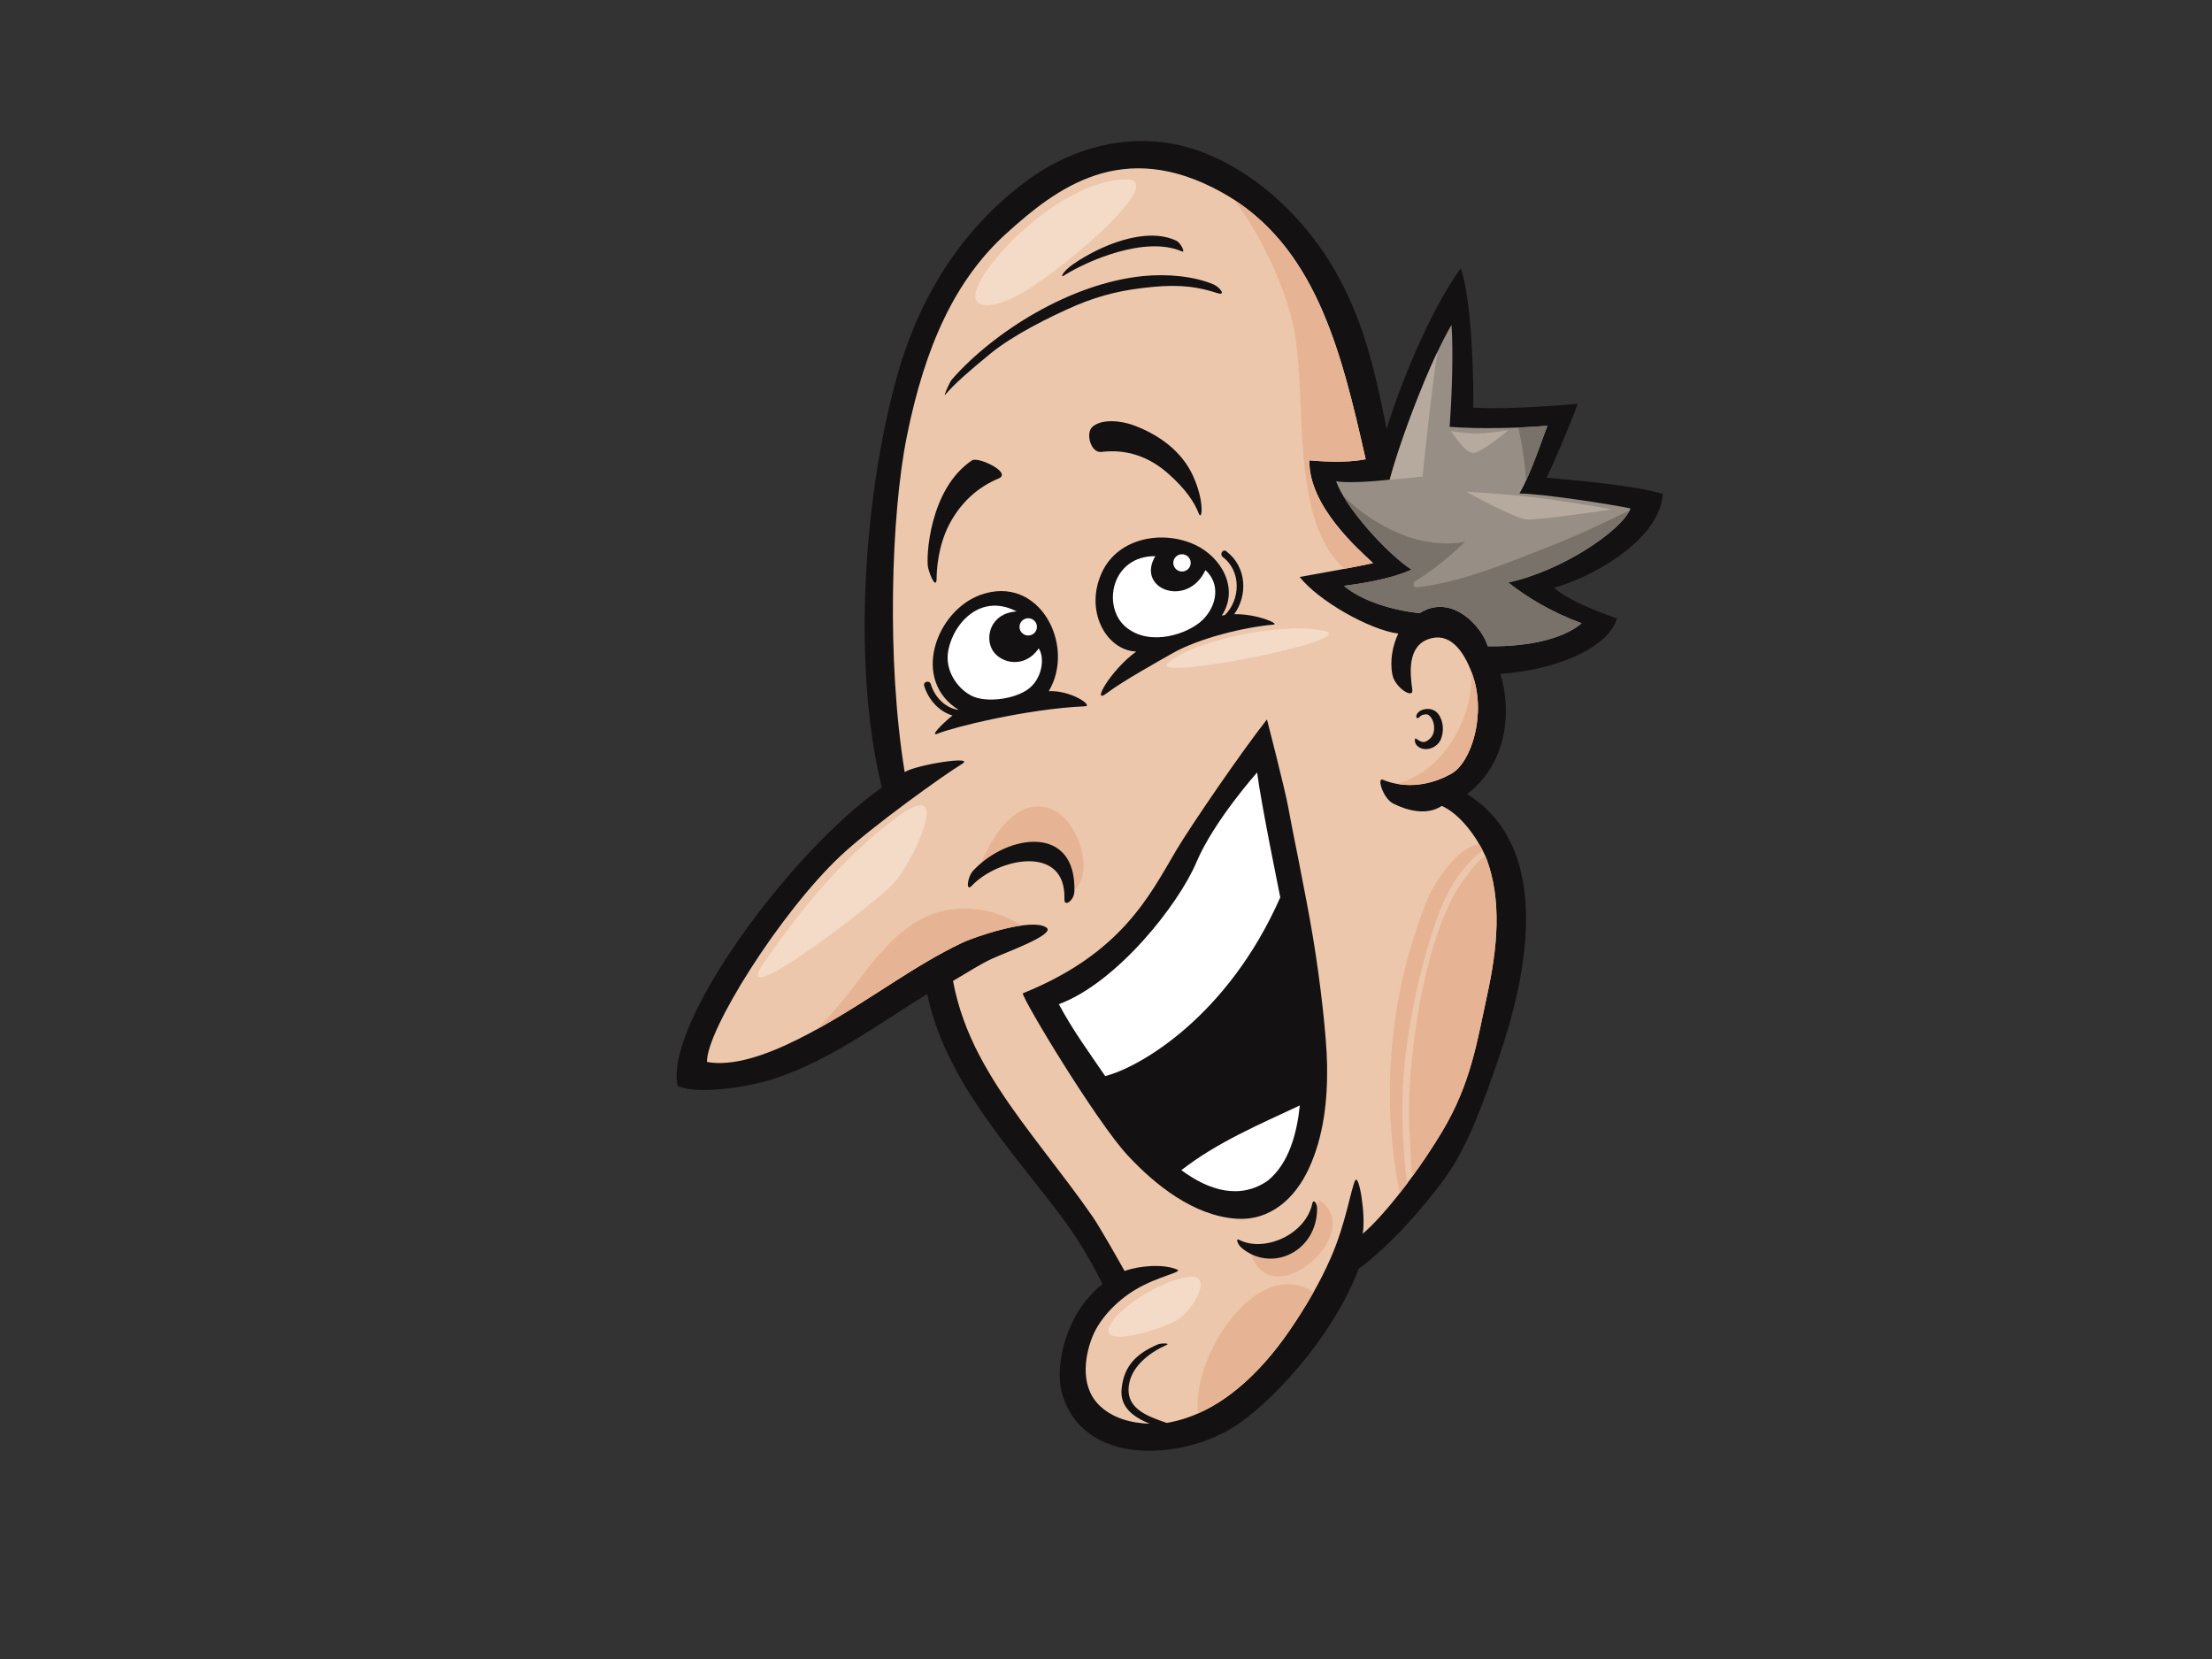 <?xml version="1.0" encoding="utf-8"?>
<!-- Generator: Adobe Illustrator 17.0.0, SVG Export Plug-In . SVG Version: 6.00 Build 0)  -->
<!DOCTYPE svg PUBLIC "-//W3C//DTD SVG 1.1//EN" "http://www.w3.org/Graphics/SVG/1.1/DTD/svg11.dtd">
<svg version="1.1" id="Layer_1" xmlns="http://www.w3.org/2000/svg" xmlns:xlink="http://www.w3.org/1999/xlink" x="0px" y="0px"
	 width="800px" height="600px" viewBox="0 0 800 600" enable-background="new 0 0 800 600" xml:space="preserve">
<rect x="0" y="0" width="800" height="600" fill="#333333" stroke="none"/>
<g>
	<path fill="#141112" d="M601.369,178.611c-10.93-3.171-30.698-4.806-41.994-5.836c3.195-6.758,8.699-19.698,11.232-26.726
		c-12.64,1.113-28.523,2.003-37.781,1.392c0.198-8.71-0.423-38.546-4.51-50.43c-11.503,15.92-22.036,42.497-26.813,58.084
		c-4.776-22.821-10.113-53.853-35.713-79.438c-12.14-12.132-28.065-22.132-45.344-24.225c-17.619-2.133-35.199,3.601-49.183,13.986
		c-26.718,19.843-39.969,46.666-46.447,69.289c-12.319,43.032-16.852,105.896-5.865,150.118
		c-32.861,22.917-78.695,85.173-73.888,107.895c6.593,3.266,25.155,0.679,35.464-2.764c19.998-6.678,37.069-19.56,54.814-30.475
		c6.509,31.426,30.303,56.146,48.983,81.132c8.24,11.021,13.482,22.01,14.42,23.811c-13.046,10.067-17.498,29.332-14.67,39.401
		c7.547,26.865,43.489,24.168,62.356,12.122c11.902-7.598,34.582-30.298,45.019-57.104c11.4-8.435,23.543-22.239,31.55-33.364
		c8.005-11.128,14.142-28.478,19.227-43.406c9.501-27.873,20.233-74.882-11.649-94.921c13.354-9.919,16.763-28.132,12.017-43.441
		c18.602-1.228,38.688-8.603,42.199-20.014c-9.551-3.34-18.399-7.236-22.753-11.132
		C574.539,209.225,600.246,195.866,601.369,178.611z"/>
	<path fill="#ECC7AC" d="M524.857,279.854c-7.343,4.098-16.332,5.628-24.76,2.149c-2.217-0.916,0.126,6.81,3.794,8.628
		c5.057,2.505,12.079,4.453,17.555,0.835c6.739,3.01,12.679,11.366,15.7,17.974c6.43,15.831,4.253,34.261,0.69,50.504
		c-3.532,16.114-5.735,31.82-16.309,49.374c-10.573,17.55-22.736,32.022-28.704,36.873c1.237-6.258-1.311-22.158-2.748-19.184
		c-1.509,3.128-3.303,15.257-8.652,27.622c-3.986,9.21-9.364,18.333-15.056,26.604c-10.447,15.186-25.388,30.186-44.411,33.39
		c-7.115-2.514-15.458-5.25-13.509-14.56c1.34-6.404,7.803-11.18,13.47-13.64c1.45-0.628-1.87-0.766-3.306-0.143
		c-7.495,3.254-12.148,7.631-12.975,16.037c-0.665,6.794,4.509,10.238,10.115,12.588c-6.698-0.195-13.543-2.031-18.291-6.767
		c-7.349-7.331-4.755-19.087-2.148-25.21c2.607-6.123,8.499-12.41,15.242-16.463c8.314-5,17.524-6.351,15.106-7.348
		c-4.943-2.041-13.323-1.434-18.95,0.545c-1.069-1.967-8.93-15.857-11.477-19.539c-5.532-8.004-11.498-15.7-17.39-23.445
		c-11.268-14.81-23.009-30.274-29.357-47.912c-1.643-4.562-2.944-9.245-3.815-14.012c5.871-3.397,9.444-5.847,14.111-8.024
		c4.667-2.176,23.347-8.844,19.638-11.293c-5.57-3.678-26.199,3.507-30.36,5.49c-8.807,4.197-17.117,9.328-25.314,14.58
		c-20.264,12.984-48.701,31.905-67.051,28.564c-0.33-11.218,26.254-53.758,48.264-74.505c11.16-10.518,38.123-29.817,43.834-33.178
		c5.713-3.361-16.814,0.263-20.6,2.857c-6.578-40.247-4.923-92.977,0.722-121.157c6.695-33.413,17.792-57.113,35.977-73.594
		c18.185-16.481,42.058-34.783,77.789-15.043c34.12,18.849,43.39,57.534,52.238,96.637c-7.865,1.531-16.432,0.696-20.364,0.418
		c-0.281,16.559,17.868,32.273,23.036,37.154c-4.741,1.076-16.436,3.2-26.549,5.01c6.712,8.558,25.16,19.1,35.672,20.483
		c-2.058,4.242-3.173,9.978-2.1,15.001c0.982,4.592,7.662,8.829,7.162,5.288c-0.842-5.984-1.803-15.475,5.699-18.244
		c7.503-2.769,12.681,3.587,15.93,12.399C537.74,258.069,532.198,275.757,524.857,279.854z"/>
	<path fill="#E6B494" d="M454.456,84.675c6.719,12.121,12.625,25.745,14.36,39.594c1.889,15.082,1.346,30.351,3.109,45.447
		c1.501,12.852,4.429,27.102,14.291,36.007c4.395-0.824,8.151-1.559,10.371-2.064c-5.168-4.881-23.316-20.595-23.036-37.154
		c3.932,0.278,12.499,1.113,20.364-0.418c-8.458-37.377-17.317-74.359-47.88-94.013C449.227,76.014,452.027,80.295,454.456,84.675z"
		/>
	<path fill="#E6B494" d="M505.087,283.435c6.889,1.299,13.861-0.284,19.77-3.581c7.341-4.097,12.883-21.785,7.545-36.258
		c-0.131-0.353-0.269-0.695-0.404-1.04C533.409,259.482,521.572,279.501,505.087,283.435z"/>
	<path fill="#E6B494" d="M537.835,359.944c3.552-16.187,5.721-34.546-0.63-50.34c-2.146,1.143-4.579,4.184-6.025,6.128
		c-2.426,3.259-4.824,6.699-6.589,10.374c-7.93,16.524-11.717,36.996-13.751,55.079c-1.116,9.906-1.677,19.939-0.98,29.901
		c0.314,4.505,0.247,9.579,0.944,14.379c3.561-4.893,7.229-10.345,10.723-16.147C532.1,391.764,534.303,376.057,537.835,359.944z"/>
	<path fill="#E6B494" d="M515.97,325.84c-6.037,15.428-10.288,31.629-12.11,48.115c-2.129,19.246-1.465,38.722,2.381,57.543
		c0.906-1.151,1.822-2.338,2.752-3.58c-0.93-4.765-1.075-9.743-1.411-14.558c-0.918-13.114-0.252-26.274,1.784-39.259
		c2.091-13.33,5.076-26.567,9.449-39.345c2.202-6.433,4.434-11.995,8.323-17.564c1.829-2.62,5.614-7.336,9.132-9.515
		c-0.407-0.796-0.854-1.608-1.33-2.423C526.905,306.295,518.328,319.818,515.97,325.84z"/>
	<path fill="#E6B494" d="M433.281,511.173c13.708-6.028,24.811-17.914,33.086-29.941c3.042-4.42,5.974-9.094,8.673-13.885
		C454.975,453.99,430.94,489.964,433.281,511.173z"/>
	<path fill="#E6B494" d="M476.876,433.909c-1.503,5.469-3.796,11.163-8.502,14.586c-4.744,3.449-10.424,4.28-16.128,4.301
		C459.234,476.94,495.124,445.222,476.876,433.909z"/>
	<path fill="#E6B494" d="M381.007,292.917c-14.058-6.5-24.871,13.09-28.3,25.454c5.809-4.886,13.539-9.33,20.974-8.758
		c8.183,0.629,11.408,6.841,12.166,14.145C397.443,318.732,390.365,297.244,381.007,292.917z"/>
	<path fill="#E6B494" d="M369.486,334.722c-10.667-6.821-24.826-8.501-36.262-2.353c-9.2,4.945-16.044,13.383-22.273,21.57
		c-5.1,6.703-10.153,13.179-15.999,18.574c9.798-5.376,19.484-11.682,27.793-17.007c8.197-5.252,16.507-10.383,25.314-14.58
		C350.889,339.578,361.337,335.827,369.486,334.722z"/>
	<path fill="#978F85" d="M545.5,210.67c6.708,5.374,15.838,10.801,26.509,14.753c-5.531,4.761-16.991,8.572-33.961,8.305
		c-1.71-6.413-12.667-19.494-24.606-11.979c-9.693-0.974-21.161-4.464-27.39-9.88c3.728-0.473,16.155-2.087,24.44-5.844
		c-9.13-5.984-24.299-22.961-27.25-32.006c2.788,0.71,12.361,0.278,19.383-0.557c3.932-15.029,14.75-43.138,22.334-55.94
		c0.704,9.602,0.14,26.161-0.687,36.843c10.519,0.868,25.69,0.451,35.379-0.384c-1.92,4.893-5.928,17.292-10.112,24.491
		c9.132,0.139,34.799,4.213,40.172,5.427C586.618,191.831,564.989,206.442,545.5,210.67z"/>
	<path fill="#B5AA9D" d="M514.476,172.344c0,0,3.992-38.19,5.471-45.187c-6.489,13.691-14.013,34.245-17.322,46.305
		C503.099,173.567,514.476,172.344,514.476,172.344z"/>
	<path fill="#78726B" d="M549.084,154.613c1.472,6.311,2.483,12.73,2.79,19.315c3.285-7.066,6.218-15.978,7.776-19.948
		C556.58,154.245,552.933,154.46,549.084,154.613z"/>
	<path fill="#78726B" d="M589.378,184.557c-10.048,4.978-20.224,9.691-30.671,13.754c-14.589,5.673-30.633,12.386-46.278,14.121
		c-1.263,0.141-1.577-1.689-0.614-2.269c6.587-3.969,12.441-8.883,17.995-14.152c-16.254,2.727-32.391-5.327-44.103-16.827
		c5.445,9.297,17.192,21.865,24.785,26.842c-8.285,3.757-20.712,5.371-24.44,5.844c6.229,5.416,17.696,8.906,27.39,9.88
		c11.939-7.514,22.895,5.566,24.606,11.979c16.97,0.267,28.43-3.544,33.961-8.305c-10.671-3.952-19.801-9.379-26.509-14.753
		C564.475,206.554,585.429,192.611,589.378,184.557z"/>
	<path fill="#141112" d="M446.352,222.13c4.919-6.71,4.66-17.092-2.875-22.774c-1.261-0.953-2.482,1.164-1.238,2.103
		c6.852,5.17,6.324,15.51,0.768,20.974c-0.382,0.064-0.766,0.121-1.141,0.208c6.348-9.679,0-21.09-9.614-25.58
		c-11.612-5.424-27.514-2.708-33.511,9.524c-6.793,13.859,1.1,28.573,12.189,29.067c-9.165,6.582-16.818,19.866-10.402,14.882
		c5.081-3.946,19.163-11.809,23.627-14.336c9.409-5.328,25.651-9.364,36.391-10.292C463.013,225.691,454.639,221.969,446.352,222.13
		z"/>
	<path fill="#FFFFFF" d="M407.12,226.723c-8.651-7.347-5.218-25.716,10.712-25.579c-7.14,11.973,11.674,18.913,18.131,5.035
		c5.445,4.945,4.254,12.79-0.963,17.96C429.782,229.309,415.77,234.07,407.12,226.723z"/>
	<path fill="#141112" d="M379.297,249.972c9.863-16.487-3.352-42.433-24.639-34.848c-16.109,5.74-25.35,30.866-7.923,41.623
		c-4.886-0.622-8.713-4.684-10.12-9.359c-0.451-1.502-2.826-0.862-2.372,0.647c1.479,4.915,5.313,9.298,10.229,10.731
		c-3.617,2.91-8.743,8.028-5.06,6.464c4.807-2.041,31.587-8.844,53.014-9.797C395.542,255.295,387.343,249.583,379.297,249.972z"/>
	<path fill="#FFFFFF" d="M371.549,249.447c-5.357,3.673-15.098,4.601-19.915,2.312c-4.816-2.288-9.414-8.273-8.874-14.942
		c0.766-9.472,10.797-23.02,24.944-15.672c-9.477,0.543-11.674,9.389-8.654,14.151c3.021,4.762,11.674,6.531,16.618-0.817
		C378.005,238.017,376.905,245.774,371.549,249.447z"/>
	<path fill="#FFFFFF" d="M375.019,226.715c0,1.723-1.412,3.122-3.153,3.122c-1.737,0-3.15-1.399-3.15-3.122s1.413-3.122,3.15-3.122
		C373.607,223.593,375.019,224.991,375.019,226.715z"/>
	<ellipse fill="#FFFFFF" cx="427.486" cy="203.572" rx="3.151" ry="3.122"/>
	<path fill="#141112" d="M474.866,339.06c-2.639-15.871-7.921-41.045-8.975-47.15c-1.009-5.841-7.671-31.719-7.671-31.719
		c-9.063,11.429-27.741,38.765-32.766,47.256c-9.59,16.207-19.705,37.376-55.551,51.799c0.113,2.545,26.761,46.623,37.964,58.645
		c10.019,10.757,23.81,21.746,39.167,22.864c12.466,0.909,21.407-7.503,26.312-18.102c5.407-11.689,6.821-24.81,6.613-37.533
		C479.787,374.812,477.504,354.93,474.866,339.06z"/>
	<path fill="#FFFFFF" d="M382.959,363.192c21.321-8.014,43.4-36.329,49.717-51.296c6.317-14.967,21.974-32.521,21.974-32.521
		c1.616,12.229,7.878,42.508,8.378,45.174c-19.09,43.268-50.955,61.501-63.314,64.631
		C393.907,380.684,387.775,372.275,382.959,363.192z"/>
	<path fill="#FFFFFF" d="M458.63,426.915c-10.12,7.12-21.422,3.673-31.371-3.711c12.895-10.048,28.084-16.48,42.841-23.407
		C469.072,409.741,466.244,420.607,458.63,426.915z"/>
	<path fill="#141112" d="M440.107,105.959c-6.481-2.103-12.937-3.191-23.408-2.18c-10.131,0.979-18.026,2.713-27.364,6.603
		c-9.616,4.125-23.124,10.915-31.189,17.548c-7.995,6.576-12.706,10.682-16.31,14.826c-0.795,0.915,1.635-4.624,2.42-5.518
		c15.16-17.279,42.886-34.732,69.054-37.383c8.913-0.902,18.666,0.056,25.633,3.036C440.955,103.75,443.854,107.175,440.107,105.959
		z"/>
	<path fill="#141112" d="M335.647,205.232c0.773,3.45,3.095,8.05,3.095,3.832c0-2.432,0.387-11.498,4.643-19.547
		c4.257-8.05,10.446-13.416,17.796-16.482c4.953-2.067-7.405-8.033-9.672-6.517C336.036,176.867,334.874,201.782,335.647,205.232z"
		/>
	<path fill="#141112" d="M395.14,154.328c3.573-3.059,10.673-2.039,14.69-0.573c9.772,3.566,17.625,9.747,21.506,18.053
		c4.514,9.66,3.354,16.943,2.194,13.876c-1.449-3.83-4.643-8.816-11.221-14.565c-6.675-5.835-14.7-8.817-23.988-7.667
		C394.541,163.921,392.445,156.637,395.14,154.328z"/>
	<path fill="#141112" d="M351.983,314.854c-2.154,2.299-2.725,7.843-0.564,5.534c9.404-10.044,34.197-15.284,33.537,4.762
		c-0.104,3.144,3.502,0.466,3.606-2.666C389.367,298.018,364.488,301.497,351.983,314.854z"/>
	<path fill="#141112" d="M425.53,87.112c-11.186-5.423-27.986,1.901-37.35,8.392c-3.851,2.67-4.801,5.048-3.465,4.196
		c8.711-5.535,29.647-14.496,42.74-8.774C428.899,91.557,426.956,87.802,425.53,87.112z"/>
	<path fill="#141112" d="M520.202,258.27c-2.141-2.865-6.346-2.042-7.605-0.234c-0.89,1.28-0.109,2.394,0.89,1.176
		c0.561-0.68,1.981-1.043,2.826-0.777c0.73,0.229,1.375,1.22,1.649,1.747c0.74,1.418,0.906,3.391,0.466,4.911
		c-0.383,1.317-1.444,2.433-2.65,3.027c-2.229,1.098-4.001-2.134-4.075-0.57c-0.097,2.133,1.936,3.436,4.163,3.374
		c2.079-0.058,4.332-1.405,5.228-3.531C522.186,264.801,522.221,260.978,520.202,258.27z"/>
	<path fill="#141112" d="M474.63,435.189c-2.397,11.418-17.465,17.888-26.534,13.192c-1.402-0.728-0.344,1.837,0.865,2.859
		c10.95,9.268,27.38,1.399,27.38-14.13C476.342,434.851,474.951,433.654,474.63,435.189z"/>
	<path fill="#B5AA9D" d="M524.828,155.902c0,0,5.176,0.913,9.134,0.913s11.57-1.218,11.57-1.218s-9.743,8.221-12.788,8.221
		C529.7,163.819,524.828,155.902,524.828,155.902z"/>
	<path fill="#B5AA9D" d="M530.309,177.825c0,0,16.746,0.913,29.839,2.74s22.836,3.654,22.836,3.654s-26.185,3.958-30.752,3.654
		S530.309,177.825,530.309,177.825z"/>
	<path fill="#F3DBC7" d="M362.847,90.44c8.301-9.339,26.794-24.967,43.845-25.576c17.051-0.609-21.922,32.275-36.537,40.8
		S343.36,112.362,362.847,90.44z"/>
	<path fill="#F3DBC7" d="M422.524,239.634c9.304-7.976,40.191-14.615,56.024-11.57C494.381,231.108,413.999,246.941,422.524,239.634
		z"/>
	<path fill="#F3DBC7" d="M276.375,348.027c13.139-18.852,28.621-38.364,48.716-52.979s4.872,17.051-1.827,24.358
		C316.566,326.714,262.369,368.123,276.375,348.027z"/>
	<path fill="#F3DBC7" d="M402.429,477.735c4.153-5.761,16.442-14.006,26.794-15.833c10.352-1.827,2.436,11.57-3.045,15.224
		C420.697,480.779,394.304,489.005,402.429,477.735z"/>
</g>
</svg>

